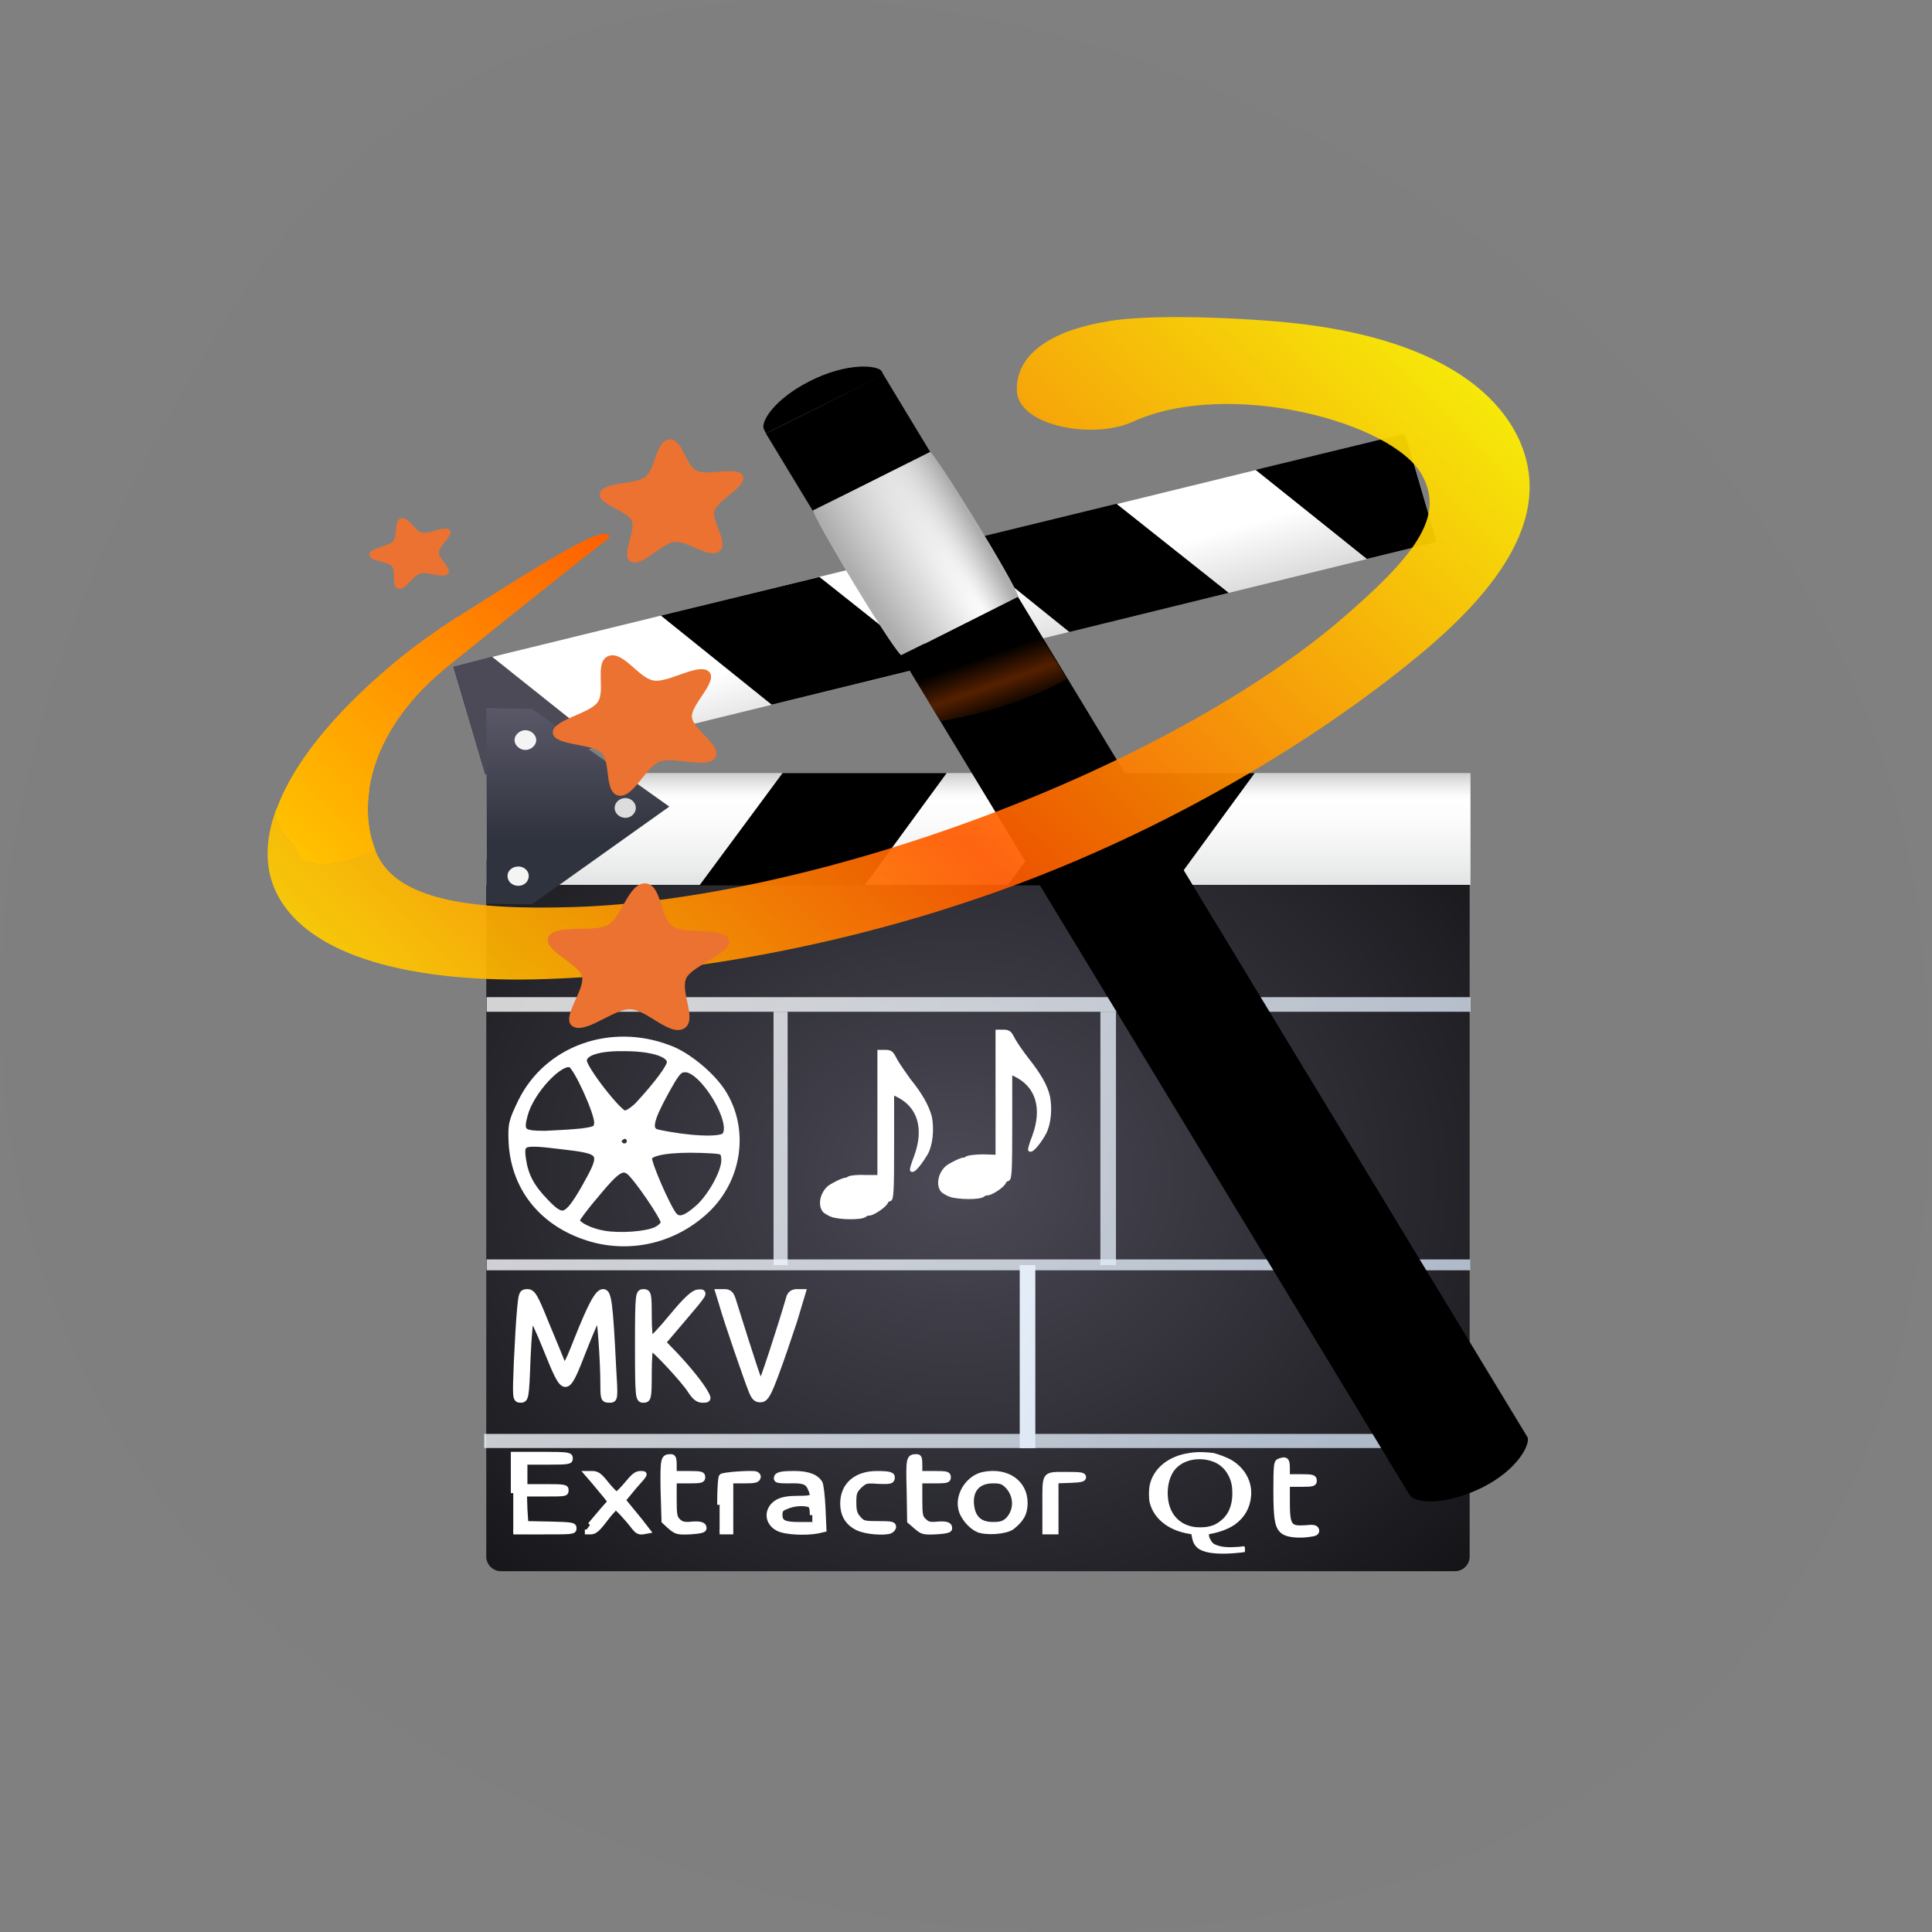 <svg xmlns="http://www.w3.org/2000/svg" viewBox="0 0 16 16" xmlns:xlink="http://www.w3.org/1999/xlink"><rect x="0" y="0" width="16" height="16" fill="#808080" stroke="none"/><defs><linearGradient id="F" gradientUnits="userSpaceOnUse" x1="55.744" y1="46.37" x2="121.52" y2="11.319" spreadMethod="reflect" gradientTransform="matrix(0.087 -0.018 0.014 0.068 1.299 3.672)"><stop stop-color="#ff5900" stop-opacity="0.929"/><stop offset="1" stop-color="#ff0" stop-opacity="0.929"/></linearGradient><linearGradient id="E" gradientUnits="userSpaceOnUse" x1="55.744" y1="46.37" x2="121.52" y2="11.319" spreadMethod="reflect" gradientTransform="matrix(0.087 -0.018 0.014 0.068 1.299 3.672)"><stop stop-color="#ff5900"/><stop offset="1" stop-color="#ff0"/></linearGradient><linearGradient id="9" gradientUnits="userSpaceOnUse" x1="54.42" y1="48.972" x2="193.42" y2="150.64" gradientTransform="matrix(0.09 0 0 0.058 -0.221 6.069)" xlink:href="#1"/><linearGradient id="B" gradientUnits="userSpaceOnUse" x1="51.945" y1="52.36" x2="190.95" y2="154.02" gradientTransform="matrix(0.064 0 0 0.092 2.309 3.357)"><stop stop-color="#fff"/><stop offset="1" stop-color="#a3c0e4"/></linearGradient><linearGradient id="C" gradientUnits="userSpaceOnUse" y1="24" x2="0" y2="37.535" gradientTransform="matrix(0.082 0 0 0.081 1.549 3.926)"><stop stop-color="#5a5868"/><stop offset="1" stop-color="#2f333d"/></linearGradient><linearGradient id="A" gradientUnits="userSpaceOnUse" x1="45.809" y1="60.746" x2="184.81" y2="162.41" gradientTransform="matrix(0.09 0 0 0.058 -0.221 6.414)" xlink:href="#1"/><linearGradient id="7" gradientUnits="userSpaceOnUse" x1="62.04" y1="27.698" x2="57.758" y2="15.586" gradientTransform="matrix(0.081 0 0 -0.074 -21.297 -17.335)"><stop stop-color="#4b4a56"/><stop offset="1" stop-color="#000"/></linearGradient><linearGradient id="8" gradientUnits="userSpaceOnUse" x1="50.23" y1="18.12" x2="43.617" y2="20.02" gradientTransform="matrix(0.081 0 0 -0.074 -21.297 -17.335)" xlink:href="#7"/><linearGradient id="1" gradientUnits="userSpaceOnUse" x1="54.958" y1="48.24" x2="193.96" y2="149.9" gradientTransform="matrix(0.064 0 0 0.083 1.569 4.08)"><stop stop-color="#fff" stop-opacity="0.8"/><stop offset="1" stop-color="#a3c0e4" stop-opacity="0.8"/></linearGradient><linearGradient id="6" gradientUnits="userSpaceOnUse" x1="385.72" y1="-310.14" x2="385.38" y2="-298.67" gradientTransform="matrix(0.087 -0.021 -0.035 -0.118 -35.807 -22.2)"><stop stop-color="#a2a2a2"/><stop offset="1" stop-color="#fff"/></linearGradient><linearGradient id="2" gradientUnits="userSpaceOnUse" x1="65.853" y1="33.34" x2="204.85" y2="135.01" gradientTransform="matrix(0.064 0 0 0.083 2.254 4.08)" xlink:href="#1"/><linearGradient id="4" gradientUnits="userSpaceOnUse" y1="-295.39" x2="0" y2="-303.77" gradientTransform="matrix(0.09 0 0 -0.122 -26.341 -29.719)"><stop stop-color="#b7b8b9"/><stop offset="0.189" stop-color="#ececec"/><stop offset="0.257" stop-color="#fafafa"/><stop offset="0.301" stop-color="#fff"/><stop offset="0.531" stop-color="#fafafa"/><stop offset="0.845" stop-color="#ebecec"/><stop offset="1" stop-color="#e0e2e3"/></linearGradient><linearGradient id="5" gradientUnits="userSpaceOnUse" y1="49.612" x2="0" y2="36.546" gradientTransform="matrix(0.081 0 0 -0.068 -21.297 -17.1)" xlink:href="#0"/><linearGradient id="3" gradientUnits="userSpaceOnUse" x1="66.61" y1="32.31" x2="205.61" y2="133.98" gradientTransform="matrix(0.09 0 0 0.058 -0.221 5.346)" xlink:href="#1"/><radialGradient id="0" gradientUnits="userSpaceOnUse" cx="390.48" cy="-374.3" r="125.84" gradientTransform="matrix(0.086 0 0 -0.07 -25.656 -16.443)"><stop stop-color="#4b4a56"/><stop offset="0.74" stop-color="#000"/></radialGradient><radialGradient id="G" gradientUnits="userSpaceOnUse" cx="80.29" cy="39.654" r="9.04" gradientTransform="matrix(0.887 -0.313 0.015 0.024 -63.61 29.861)"><stop stop-color="#ff5f00" stop-opacity="0.337"/><stop offset="1" stop-color="#ff5f00" stop-opacity="0"/></radialGradient><radialGradient id="D" gradientUnits="userSpaceOnUse" cx="49.01" cy="8.495" fx="47.37" fy="6.77" r="3.975" gradientTransform="matrix(-0.133 0.042 -0.423 -0.698 17.448 8.04)"><stop stop-color="#fff"/><stop offset="1" stop-color="#adadad"/></radialGradient></defs><path d="m 2.023 2.406 c -9.152 14.09 15.844 19.539 13.852 5.05 c -0.813 -5.91 -10.352 -10.434 -13.852 -5.05" fill="#7f7f7f"/><path d="m 4.148 7.02 h 7.902 c 0.066 0 0.121 0.055 0.121 0.121 v 5.75 c 0 0.066 -0.055 0.121 -0.121 0.121 h -7.902 c -0.066 0 -0.121 -0.055 -0.121 -0.121 v -5.75 c 0 -0.066 0.055 -0.121 0.121 -0.121" fill="url(#0)"/><path d="m 6.406 8.379 h 0.117 v 2.098 h -0.117" fill="url(#1)"/><path d="m 9.113 8.379 h 0.129 v 2.098 h -0.129" fill="url(#2)"/><path d="m 4.03 8.258 h 8.148 v 0.121 h -8.148" fill="url(#3)"/><path d="m 4.03 6.402 h 8.148 v 0.926 h -8.148" fill="url(#4)"/><g fill="url(#5)"><path d="m 8.344 7.332 h 1.367 l 0.68 -0.93 h -1.359"/><path d="m 10.895 7.332 l 1.281 -0.004 v -0.926 h -0.594"/></g><path d="m 3.75 5.52 l 7.887 -1.93 l 0.262 0.898 l -7.883 1.93" fill="url(#6)"/><g fill="url(#7)"><path d="m 11.898 4.488 l -0.578 0.141 l -0.922 -0.738 l 1.238 -0.301"/><path d="m 10.176 4.91 l -1.32 0.324 l -0.922 -0.742 l 1.312 -0.32"/></g><path d="m 5 6.176 l -0.984 0.242 l -0.266 -0.898 l 0.324 -0.082" fill="url(#8)"/><path d="m 7.711 5.512 l -1.32 0.324 l -0.918 -0.738 l 1.313 -0.32" fill="url(#7)"/><path d="m 5.793 7.332 h 1.367 l 0.68 -0.93 h -1.359" fill="url(#5)"/><path d="m 4.03 10.43 h 8.145 v 0.09 h -8.145" fill="url(#9)"/><path d="m 4.01 11.875 h 8.164 v 0.117 h -8.164" fill="url(#A)"/><path d="m 8.445 10.477 h 0.129 v 1.516 h -0.129" fill="url(#B)"/><g fill-rule="evenodd"><path d="m 4.406 5.871 l 1.137 0.809 l -1.137 0.809 l -0.375 -0.004 l -0.004 -1.621" fill="url(#C)"/><g fill="#f4f4f4"><path d="m 4.441 6.129 c 0 -0.043 -0.043 -0.082 -0.09 -0.082 c -0.047 0 -0.09 0.039 -0.09 0.082 c 0 0.043 0.043 0.082 0.09 0.082 c 0.047 0 0.09 -0.039 0.09 -0.082"/><path d="m 4.379 7.254 c 0 -0.043 -0.039 -0.078 -0.086 -0.078 c -0.051 0 -0.09 0.035 -0.09 0.078 c 0 0.047 0.039 0.082 0.09 0.082 c 0.047 0 0.086 -0.035 0.086 -0.082"/></g><path d="m 5.266 6.691 c 0 -0.043 -0.039 -0.082 -0.086 -0.082 c -0.051 0 -0.09 0.039 -0.09 0.082 c 0 0.043 0.039 0.082 0.09 0.082 c 0.047 0 0.086 -0.039 0.086 -0.082" fill="#dcdcdc"/></g><path d="m 5.922 3.047 l -0.039 -0.223" fill="#fff" fill-opacity="0.757"/><path d="m 6.152 3.941 c 0.039 0.086 -0.203 0.195 -0.234 0.289 c -0.027 0.094 0.125 0.27 0.039 0.336 c -0.086 0.066 -0.262 -0.09 -0.371 -0.078 c -0.109 0.012 -0.27 0.211 -0.359 0.164 c -0.094 -0.043 0.043 -0.254 0.004 -0.34 c -0.039 -0.086 -0.293 -0.137 -0.262 -0.23 c 0.027 -0.094 0.289 -0.066 0.375 -0.133 c 0.086 -0.066 0.086 -0.297 0.195 -0.309 c 0.113 -0.016 0.137 0.215 0.23 0.258 c 0.09 0.047 0.344 -0.043 0.383 0.043" fill="#eb7230"/><path d="m 12.648 11.898 c 0.031 0.047 -0.063 0.266 -0.375 0.422 c -0.316 0.156 -0.559 0.125 -0.598 0.063 c -0.023 -0.039 -5.309 -8.754 -5.332 -8.793 c 0.324 -0.16 0.648 -0.324 0.973 -0.488 c 0.023 0.043 5.309 8.758 5.332 8.797" fill-rule="evenodd"/><path d="m 8.434 4.941 c -0.031 -0.117 -0.648 -1.121 -0.73 -1.199 l -0.781 0.391 l 0.734 1.199 m 0.082 -0.043 l -0.73 -1.199 l -0.277 0.137 c 0.027 0.102 0.633 1.109 0.73 1.199" fill="url(#D)"/><path d="m 7.301 3.074 c -0.027 -0.047 -0.273 -0.078 -0.586 0.078 c -0.313 0.156 -0.422 0.352 -0.387 0.406 c 0.02 0.039 -0.004 -0.004 0.016 0.031 c 0.324 -0.16 0.648 -0.324 0.973 -0.484 c -0.02 -0.039 0.004 0.004 -0.016 -0.031" fill-rule="evenodd"/><path d="m 3.781 5.113 c -0.199 0.129 -0.383 0.262 -0.543 0.398 c -0.469 0.395 -0.801 0.801 -0.941 1.172 c -0.063 0.164 0.172 0.289 0.191 0.438 c 0.184 0.027 0.117 0.055 0.313 0.016 c 0.109 -0.023 0.211 -0.055 0.309 -0.094 c -0.148 -0.359 -0.07 -0.961 0.555 -1.488 c 0.082 -0.07 1.289 -1.039 1.387 -1.105 c -0.039 -0.086 -0.215 -0.008 -1.27 0.664" fill="url(#E)"/><path d="m 9.184 2.66 c -0.57 0.09 -0.777 0.332 -0.762 0.582 c 0.016 0.285 0.629 0.402 0.961 0.25 c 0.789 -0.359 2.156 0 2.395 0.445 c 0.188 0.344 -0.055 0.668 -0.707 1.223 c -0.656 0.551 -1.691 1.141 -2.934 1.605 c -1.246 0.465 -2.449 0.715 -3.363 0.746 c -0.91 0.031 -1.469 -0.07 -1.645 -0.422 c -0.07 -0.141 -0.102 -0.336 -0.07 -0.547 l -0.77 0.156 c -0.094 0.254 -0.102 0.492 0.004 0.703 c 0.262 0.523 1.129 0.746 2.23 0.707 c 1.102 -0.039 2.496 -0.262 3.891 -0.781 c 1.395 -0.52 2.598 -1.277 3.391 -1.945 c 0.789 -0.668 1.02 -1.242 0.762 -1.77 c -0.262 -0.523 -0.957 -0.879 -2.086 -0.957 c -0.594 -0.043 -1.063 -0.035 -1.297 0.004" fill="url(#F)"/><g fill="#eb7230"><path d="m 5.922 6.277 c -0.066 0.094 -0.34 -0.016 -0.461 0.031 c -0.117 0.047 -0.215 0.301 -0.336 0.281 c -0.125 -0.02 -0.063 -0.281 -0.145 -0.355 c -0.082 -0.078 -0.395 -0.059 -0.402 -0.164 c -0.008 -0.109 0.301 -0.156 0.371 -0.254 c 0.07 -0.094 -0.031 -0.336 0.09 -0.383 c 0.121 -0.047 0.25 0.184 0.375 0.203 c 0.125 0.02 0.375 -0.152 0.457 -0.074 c 0.082 0.078 -0.148 0.27 -0.141 0.375 c 0.008 0.109 0.262 0.242 0.191 0.34"/><path d="m 3.711 4.75 c -0.039 0.047 -0.168 -0.02 -0.23 0 c -0.063 0.016 -0.121 0.141 -0.184 0.125 c -0.059 -0.012 -0.016 -0.141 -0.051 -0.184 c -0.035 -0.043 -0.191 -0.043 -0.188 -0.098 c 0 -0.055 0.156 -0.066 0.195 -0.109 c 0.043 -0.047 0.008 -0.172 0.066 -0.191 c 0.063 -0.02 0.113 0.102 0.176 0.117 c 0.059 0.016 0.195 -0.063 0.23 -0.02 c 0.035 0.043 -0.09 0.129 -0.09 0.184 c -0.004 0.055 0.113 0.133 0.074 0.176"/><path d="m 4.742 8.5 c -0.102 -0.07 0.105 -0.301 0.078 -0.414 c -0.031 -0.109 -0.332 -0.219 -0.277 -0.328 c 0.055 -0.109 0.371 -0.031 0.492 -0.098 c 0.117 -0.066 0.168 -0.348 0.309 -0.344 c 0.137 0.004 0.121 0.285 0.227 0.355 c 0.102 0.07 0.434 0.004 0.465 0.113 c 0.027 0.113 -0.297 0.207 -0.352 0.316 c -0.055 0.113 0.098 0.352 -0.02 0.418 c -0.121 0.066 -0.305 -0.156 -0.445 -0.16 c -0.137 -0.004 -0.371 0.211 -0.477 0.141"/></g><path d="m 7.566 5.617 c 0.395 -0.086 0.723 -0.219 1.047 -0.355 l 0.223 0.359 c -0.297 0.172 -0.656 0.281 -1.043 0.352" fill="url(#G)"/><g fill="#fff" stroke="#fff"><g stroke-width="0.431" transform="matrix(0.085 0 0 0.077 2.67 3.299)"><path d="m 61.15 85.66 c -0.322 -0.151 -0.69 -0.403 -0.736 -0.504 c -0.414 -0.655 -0.184 -1.764 0.46 -2.42 c 0.322 -0.302 1.519 -0.958 1.657 -0.857 c 0.046 0 0.184 -0.05 0.276 -0.151 c 0.138 -0.101 0.828 -0.202 1.611 -0.202 l 1.381 0.05 v -13.459 h 0.552 c 0.506 0 0.598 0.101 0.967 0.907 c 0.23 0.454 0.828 1.411 1.335 2.117 c 1.151 1.613 1.795 2.823 2.025 3.982 c 0.23 1.311 0.092 2.924 -0.368 3.881 c -0.414 0.857 -1.105 1.815 -1.335 1.815 c -0.046 0 0.092 -0.605 0.368 -1.361 c 1.059 -3.125 0.368 -5.595 -1.887 -6.755 l -0.46 -0.252 v 5.797 c 0 4.89 -0.046 5.747 -0.276 5.747 c -0.092 0 -0.276 0.151 -0.322 0.302 c -0.092 0.353 -1.243 1.21 -1.611 1.21 c -0.138 0 -0.322 0.05 -0.414 0.151 c -0.322 0.353 -2.485 0.302 -3.222 0"/><path d="m 49.641 87.83 c -0.322 -0.151 -0.69 -0.403 -0.736 -0.504 c -0.414 -0.655 -0.184 -1.764 0.46 -2.42 c 0.322 -0.302 1.519 -0.958 1.657 -0.857 c 0.046 0 0.138 -0.05 0.276 -0.151 c 0.138 -0.101 0.828 -0.202 1.611 -0.151 h 1.381 v -13.459 h 0.552 c 0.506 0 0.598 0.101 0.967 0.907 c 0.23 0.454 0.828 1.411 1.289 2.117 c 1.197 1.613 1.795 2.873 2.071 3.982 c 0.23 1.311 0.092 2.924 -0.368 3.881 c -0.46 0.857 -1.105 1.815 -1.335 1.815 c -0.046 0 0.092 -0.605 0.368 -1.361 c 1.059 -3.125 0.368 -5.595 -1.887 -6.755 l -0.46 -0.252 v 5.797 c 0 4.89 -0.046 5.747 -0.276 5.747 c -0.138 0 -0.276 0.151 -0.322 0.302 c -0.138 0.353 -1.243 1.21 -1.611 1.21 c -0.138 0 -0.322 0.05 -0.414 0.151 c -0.322 0.353 -2.485 0.302 -3.222 0"/></g><g transform="scale(0.062 0.062)"><g stroke-width="0.862"><path d="m 69.06 182.06 c 0.125 -2.75 0.313 -5.938 0.438 -7.188 c 0.188 -2.063 0.25 -2.25 0.938 -2.25 c 0.688 0 1 0.563 2.438 4.125 c 0.938 2.25 1.875 4.5 2.063 5 c 0.5 1.25 0.688 1 2.188 -2.813 c 1.875 -4.688 2.75 -6.313 3.438 -6.313 c 0.688 0 0.875 1.313 1.313 10.125 c 0.25 4.188 0.25 4.188 -0.5 4.188 c -0.688 0 -0.75 -0.125 -0.75 -1.938 c 0 -3.25 -0.438 -9.375 -0.688 -9.375 c -0.063 0 -1 2.063 -2 4.625 c -2.375 6.125 -2.438 6.125 -4.938 -0.063 c -1 -2.5 -1.938 -4.5 -2.063 -4.375 c -0.125 0.063 -0.375 2.625 -0.5 5.625 c -0.188 5.25 -0.25 5.5 -0.875 5.5 c -0.688 0 -0.688 -0.125 -0.5 -4.875"/><path d="m 85.25 179.75 c 0 -6.938 0.063 -7.125 0.688 -7.125 c 0.625 0 0.688 0.188 0.688 3.125 c 0 1.875 0.125 3.188 0.313 3.188 c 0.188 0 1.5 -1.375 2.875 -3.063 c 1.75 -2.125 2.813 -3.125 3.375 -3.188 c 1.063 -0.125 1 -0.063 -2.188 3.688 l -2.5 2.938 l 1.688 1.75 c 1.75 1.875 3.438 3.938 4.063 5.125 c 0.375 0.688 0.313 0.75 -0.438 0.75 c -0.563 0 -1 -0.375 -1.563 -1.25 c -0.875 -1.375 -4.938 -5.75 -5.375 -5.75 c -0.125 0 -0.25 1.563 -0.25 3.5 c 0 3.313 -0.063 3.5 -0.688 3.5 c -0.625 0 -0.688 -0.188 -0.688 -7.188"/><path d="m 100.44 185.81 c -0.563 -1.375 -3.313 -9.313 -3.938 -11.563 l -0.5 -1.625 h 0.75 c 0.625 0 0.875 0.25 1.125 1.063 c 2.5 8 3.563 11.25 3.75 11.25 c 0.188 0 2.75 -7.875 3.813 -11.563 c 0.125 -0.5 0.5 -0.75 1 -0.75 h 0.75 l -1.125 3.75 c -0.688 2.063 -1.75 5.25 -2.438 7.06 c -1 2.688 -1.375 3.375 -1.938 3.438 c -0.563 0.063 -0.875 -0.125 -1.25 -1.063"/></g><g stroke-width="0.653"><path d="m 68.56 199.44 v -5.188 h 3.813 c 3.625 0 3.813 0.063 3.813 0.563 c 0 0.438 -0.188 0.5 -3.063 0.5 h -3 v 3.25 h 2.75 c 2.625 0 2.75 0.063 2.75 0.5 c 0 0.5 -0.125 0.5 -2.75 0.5 h -2.813 l 0.063 2 l 0.125 1.938 l 3.188 0.063 c 3 0.063 3.25 0.125 3.25 0.563 c 0 0.5 -0.188 0.5 -4.063 0.5 h -4.063"/><path d="m 78.81 203.69 c 0.438 -0.5 1.188 -1.438 1.688 -2 l 1 -1.125 l -0.75 -0.938 c -0.438 -0.5 -1.125 -1.375 -1.563 -1.875 l -0.813 -0.938 h 0.75 c 0.625 0 1 0.25 1.875 1.375 c 0.625 0.75 1.188 1.375 1.375 1.375 c 0.125 0 0.75 -0.625 1.375 -1.375 c 0.875 -1.063 1.25 -1.375 1.813 -1.375 c 0.75 0 0.75 0 -0.813 1.75 l -1.5 1.813 l 0.563 0.688 c 0.313 0.375 1.063 1.313 1.688 2.063 l 1.063 1.375 l -0.688 0.125 c -0.563 0.063 -0.813 -0.125 -1.25 -0.688 c -0.75 -1 -2.188 -2.563 -2.375 -2.563 c -0.063 0 -0.75 0.688 -1.438 1.625 c -1 1.313 -1.375 1.625 -1.938 1.625 h -0.75"/><path d="m 89.5 203.94 l -0.813 -0.75 l -0.125 -4.125 c -0.063 -4.313 0 -4.5 1.063 -4.5 c 0.313 0 0.438 0.188 0.438 1.125 v 1.125 h 1.875 c 1.75 0 1.938 0.063 1.938 0.5 c 0 0.438 -0.188 0.5 -1.938 0.5 h -1.875 v 2.438 c 0 2.063 0.063 2.438 0.5 2.875 c 0.438 0.438 0.813 0.563 1.938 0.438 c 0.938 -0.063 1.375 0.063 1.5 0.313 c 0.188 0.5 -0.063 0.625 -1.875 0.75 c -1.625 0.063 -1.813 0 -2.625 -0.688"/><path d="m 96.12 201 c 0 -2.313 0.125 -3.75 0.25 -3.813 c 0.375 -0.25 4.188 -0.5 4.625 -0.313 c 0.25 0.125 0.375 0.313 0.25 0.563 c -0.125 0.313 -0.563 0.375 -1.875 0.375 h -1.75 v 6.813 h -1.5"/><path d="m 103.94 204.19 c -1.625 -0.813 -1.625 -2.75 0 -3.625 c 0.625 -0.313 1.438 -0.438 2.75 -0.438 c 1.938 0 2.063 -0.125 1.5 -1.375 c -0.375 -0.813 -0.875 -1 -2.875 -0.938 c -1.25 0 -1.625 -0.063 -1.625 -0.313 c 0 -0.563 0.563 -0.688 2.438 -0.688 c 1.813 0 2.938 0.438 3.438 1.313 c 0.125 0.313 0.313 1.813 0.375 3.375 l 0.125 2.813 l -0.813 0.188 c -1.625 0.313 -4.375 0.188 -5.313 -0.313 m 4.563 -1.813 c 0 -0.875 -0.125 -1.25 -0.375 -1.375 c -0.75 -0.25 -2.125 -0.188 -3.063 0.25 c -0.688 0.25 -0.875 0.438 -0.875 1.063 c 0 1.063 0.563 1.313 2.625 1.313 h 1.688"/><path d="m 114.62 204.13 c -1.375 -0.625 -2.063 -1.75 -2.063 -3.313 c 0 -2.438 1.75 -4 4.563 -4 c 1.75 0 2.188 0.125 2.063 0.688 c -0.063 0.375 -0.375 0.438 -1.875 0.375 c -1.625 -0.125 -1.75 -0.063 -2.5 0.625 c -0.688 0.688 -0.75 1 -0.75 2.188 c 0 1.125 0.125 1.563 0.625 2.125 c 0.563 0.625 0.688 0.688 2.625 0.688 c 1.75 0 2.063 0.063 2.063 0.438 c 0 0.188 -0.188 0.438 -0.438 0.563 c -0.813 0.313 -3.25 0.125 -4.313 -0.375"/><path d="m 122.37 203.94 l -0.875 -0.75 l -0.063 -4.125 c -0.125 -4.313 -0.063 -4.5 1 -4.5 c 0.375 0 0.438 0.188 0.438 1.125 v 1.125 h 1.938 c 1.688 0 1.875 0.063 1.875 0.5 c 0 0.438 -0.188 0.5 -1.875 0.5 h -1.938 v 2.438 c 0 2.063 0.063 2.438 0.563 2.875 c 0.438 0.438 0.75 0.563 1.875 0.438 c 1 -0.063 1.375 0.063 1.5 0.313 c 0.188 0.5 0 0.625 -1.875 0.75 c -1.625 0.063 -1.75 0 -2.563 -0.688"/><path d="m 130.56 204.31 c -1 -0.5 -2.063 -1.75 -2.25 -2.875 c -0.375 -1.938 1.125 -4.125 3.063 -4.5 c 3.125 -0.625 5.563 1.063 5.563 3.813 c 0 1.438 -0.5 2.25 -1.75 3.25 c -0.875 0.625 -3.5 0.813 -4.625 0.313 m 4.063 -1.313 c 1.188 -1.25 1.188 -3.188 -0.063 -4.5 c -0.563 -0.563 -0.875 -0.688 -1.938 -0.688 c -2.063 0 -3.125 1.313 -2.813 3.438 c 0.25 1.625 1.188 2.375 2.813 2.375 c 1.063 0 1.438 -0.125 2 -0.625"/><path d="m 139.56 201 c 0 -4.313 -0.188 -4.063 3.063 -4.063 c 1.75 0 2.125 0.063 2.125 0.375 c 0 0.313 -0.438 0.375 -1.813 0.438 l -1.875 0.063 v 6.813 h -1.5 v -3.688"/></g></g><g transform="matrix(0.085 0 0 0.077 2.67 3.299)"><path d="m 93.78 122.01 c -0.736 -0.454 -0.875 -1.311 -0.875 -4.587 c 0 -2.571 0.046 -3.02 0.276 -3.125 c 0.69 -0.302 0.828 -0.151 0.828 0.756 v 0.907 h 1.289 c 1.197 0 1.335 0.05 1.335 0.454 c 0 0.353 -0.138 0.403 -1.335 0.403 h -1.289 v 1.865 c 0 2.571 0.184 2.873 1.703 2.772 c 0.875 -0.101 1.059 -0.05 1.151 0.252 c 0.046 0.252 -0.092 0.403 -0.46 0.454 c -0.967 0.202 -2.071 0.151 -2.624 -0.151" stroke-width="0.503"/><path d="m 87.15 124.18 c -0.736 -0.05 -1.335 -0.202 -1.749 -0.504 c -0.368 -0.302 -0.552 -0.655 -0.644 -1.361 l -0.046 -0.202 l -0.506 -0.101 c -1.841 -0.403 -3.176 -1.613 -3.544 -3.277 c -0.092 -0.454 -0.092 -1.311 0 -1.815 c 0.322 -1.764 1.795 -3.125 3.82 -3.428 c 0.644 -0.151 1.703 -0.101 2.347 0 c 0.506 0.151 1.243 0.454 1.657 0.706 c 1.335 0.857 2.071 2.319 1.933 3.881 c -0.092 1.21 -0.598 2.218 -1.519 2.974 c -0.598 0.454 -1.289 0.756 -2.117 0.958 l -0.46 0.101 v 0.252 c 0.046 0.252 0.23 0.655 0.46 0.857 c 0.368 0.252 0.921 0.403 1.657 0.403 c 0.368 0 1.105 -0.05 1.289 -0.101 c 0.092 0 0.092 0 0.092 0.252 v 0.252 l -0.322 0.05 c -0.828 0.101 -1.657 0.151 -2.347 0.101 m -0.828 -2.772 c 0.46 -0.101 0.782 -0.252 1.197 -0.605 c 0.782 -0.655 1.197 -1.663 1.197 -3.02 c 0 -0.756 -0.092 -1.26 -0.322 -1.815 c -0.414 -1.01 -1.197 -1.663 -2.255 -1.865 c -1.381 -0.252 -2.67 0.252 -3.314 1.361 c -0.414 0.756 -0.598 1.764 -0.506 2.772 c 0.138 1.714 1.059 2.873 2.439 3.176 c 0.368 0.101 1.151 0.101 1.565 0" stroke-width="0.122"/><path d="m 26.443 90.4 c -4.695 -1.411 -7.641 -5.242 -7.917 -10.283 c -0.092 -2.067 0 -2.369 0.921 -4.486 c 2.532 -5.646 8.653 -8.07 14.269 -5.696 c 1.795 0.706 4.142 2.873 5.201 4.688 c 2.301 3.982 1.611 9.376 -1.611 12.703 c -2.992 3.075 -7.04 4.184 -10.863 3.075 m 6.076 -0.907 c 0.414 -0.202 0.782 -0.554 0.828 -0.857 c 0.046 -0.504 -2.762 -5.04 -3.452 -5.545 c -0.736 -0.554 -1.381 -0.05 -3.222 2.42 c -1.105 1.411 -1.979 2.722 -1.979 2.873 c 0 0.504 1.335 1.26 2.716 1.512 c 1.565 0.302 4.142 0.101 5.109 -0.403 m 4.327 -2.571 c 1.289 -1.411 2.532 -4.03 2.393 -5.192 c -0.092 -0.857 -0.092 -0.857 -2.393 -0.958 c -2.946 -0.101 -4.971 0.252 -5.109 0.907 c -0.092 0.554 1.795 5.343 2.439 6.2 c 0.552 0.706 1.335 0.403 2.67 -0.958 m -11.277 -1.916 c 2.025 -3.982 1.979 -4.083 -2.347 -4.638 c -3.774 -0.504 -4 -0.403 -3.774 1.411 c 0.23 1.815 0.828 3.075 2.255 4.688 c 1.703 1.966 2.163 1.764 3.866 -1.462 m 4.465 -5.091 c 0 -0.605 -0.552 -0.857 -1.013 -0.454 c -0.322 0.302 -0.322 0.504 -0.092 0.807 c 0.322 0.454 1.105 0.252 1.105 -0.353 m 9.252 -0.605 c 1.059 -1.361 -2.117 -7.208 -3.912 -7.208 c -0.69 0 -0.921 0.302 -2.071 2.621 c -1.473 2.974 -1.657 4.03 -0.69 4.285 c 2.9 0.706 6.214 0.907 6.674 0.302 m -14.04 -0.403 c 1.381 -0.202 1.565 -0.302 1.611 -0.958 c 0.092 -0.958 -2.025 -6.15 -2.624 -6.351 c -1.105 -0.504 -4 2.924 -4.603 5.444 c -0.46 1.865 -0.23 2.117 2.071 2.117 c 1.105 -0.05 2.67 -0.151 3.544 -0.252 m 5.569 -2.873 c 1.979 -2.369 3.13 -4.133 3.13 -4.638 c 0 -0.907 -1.795 -1.563 -4.511 -1.563 c -2.532 -0.05 -4.05 0.504 -4.05 1.411 c 0 0.857 3.452 5.747 4.05 5.747 c 0.322 0 0.921 -0.454 1.381 -0.958" stroke-width="0.76"/></g></g></svg>